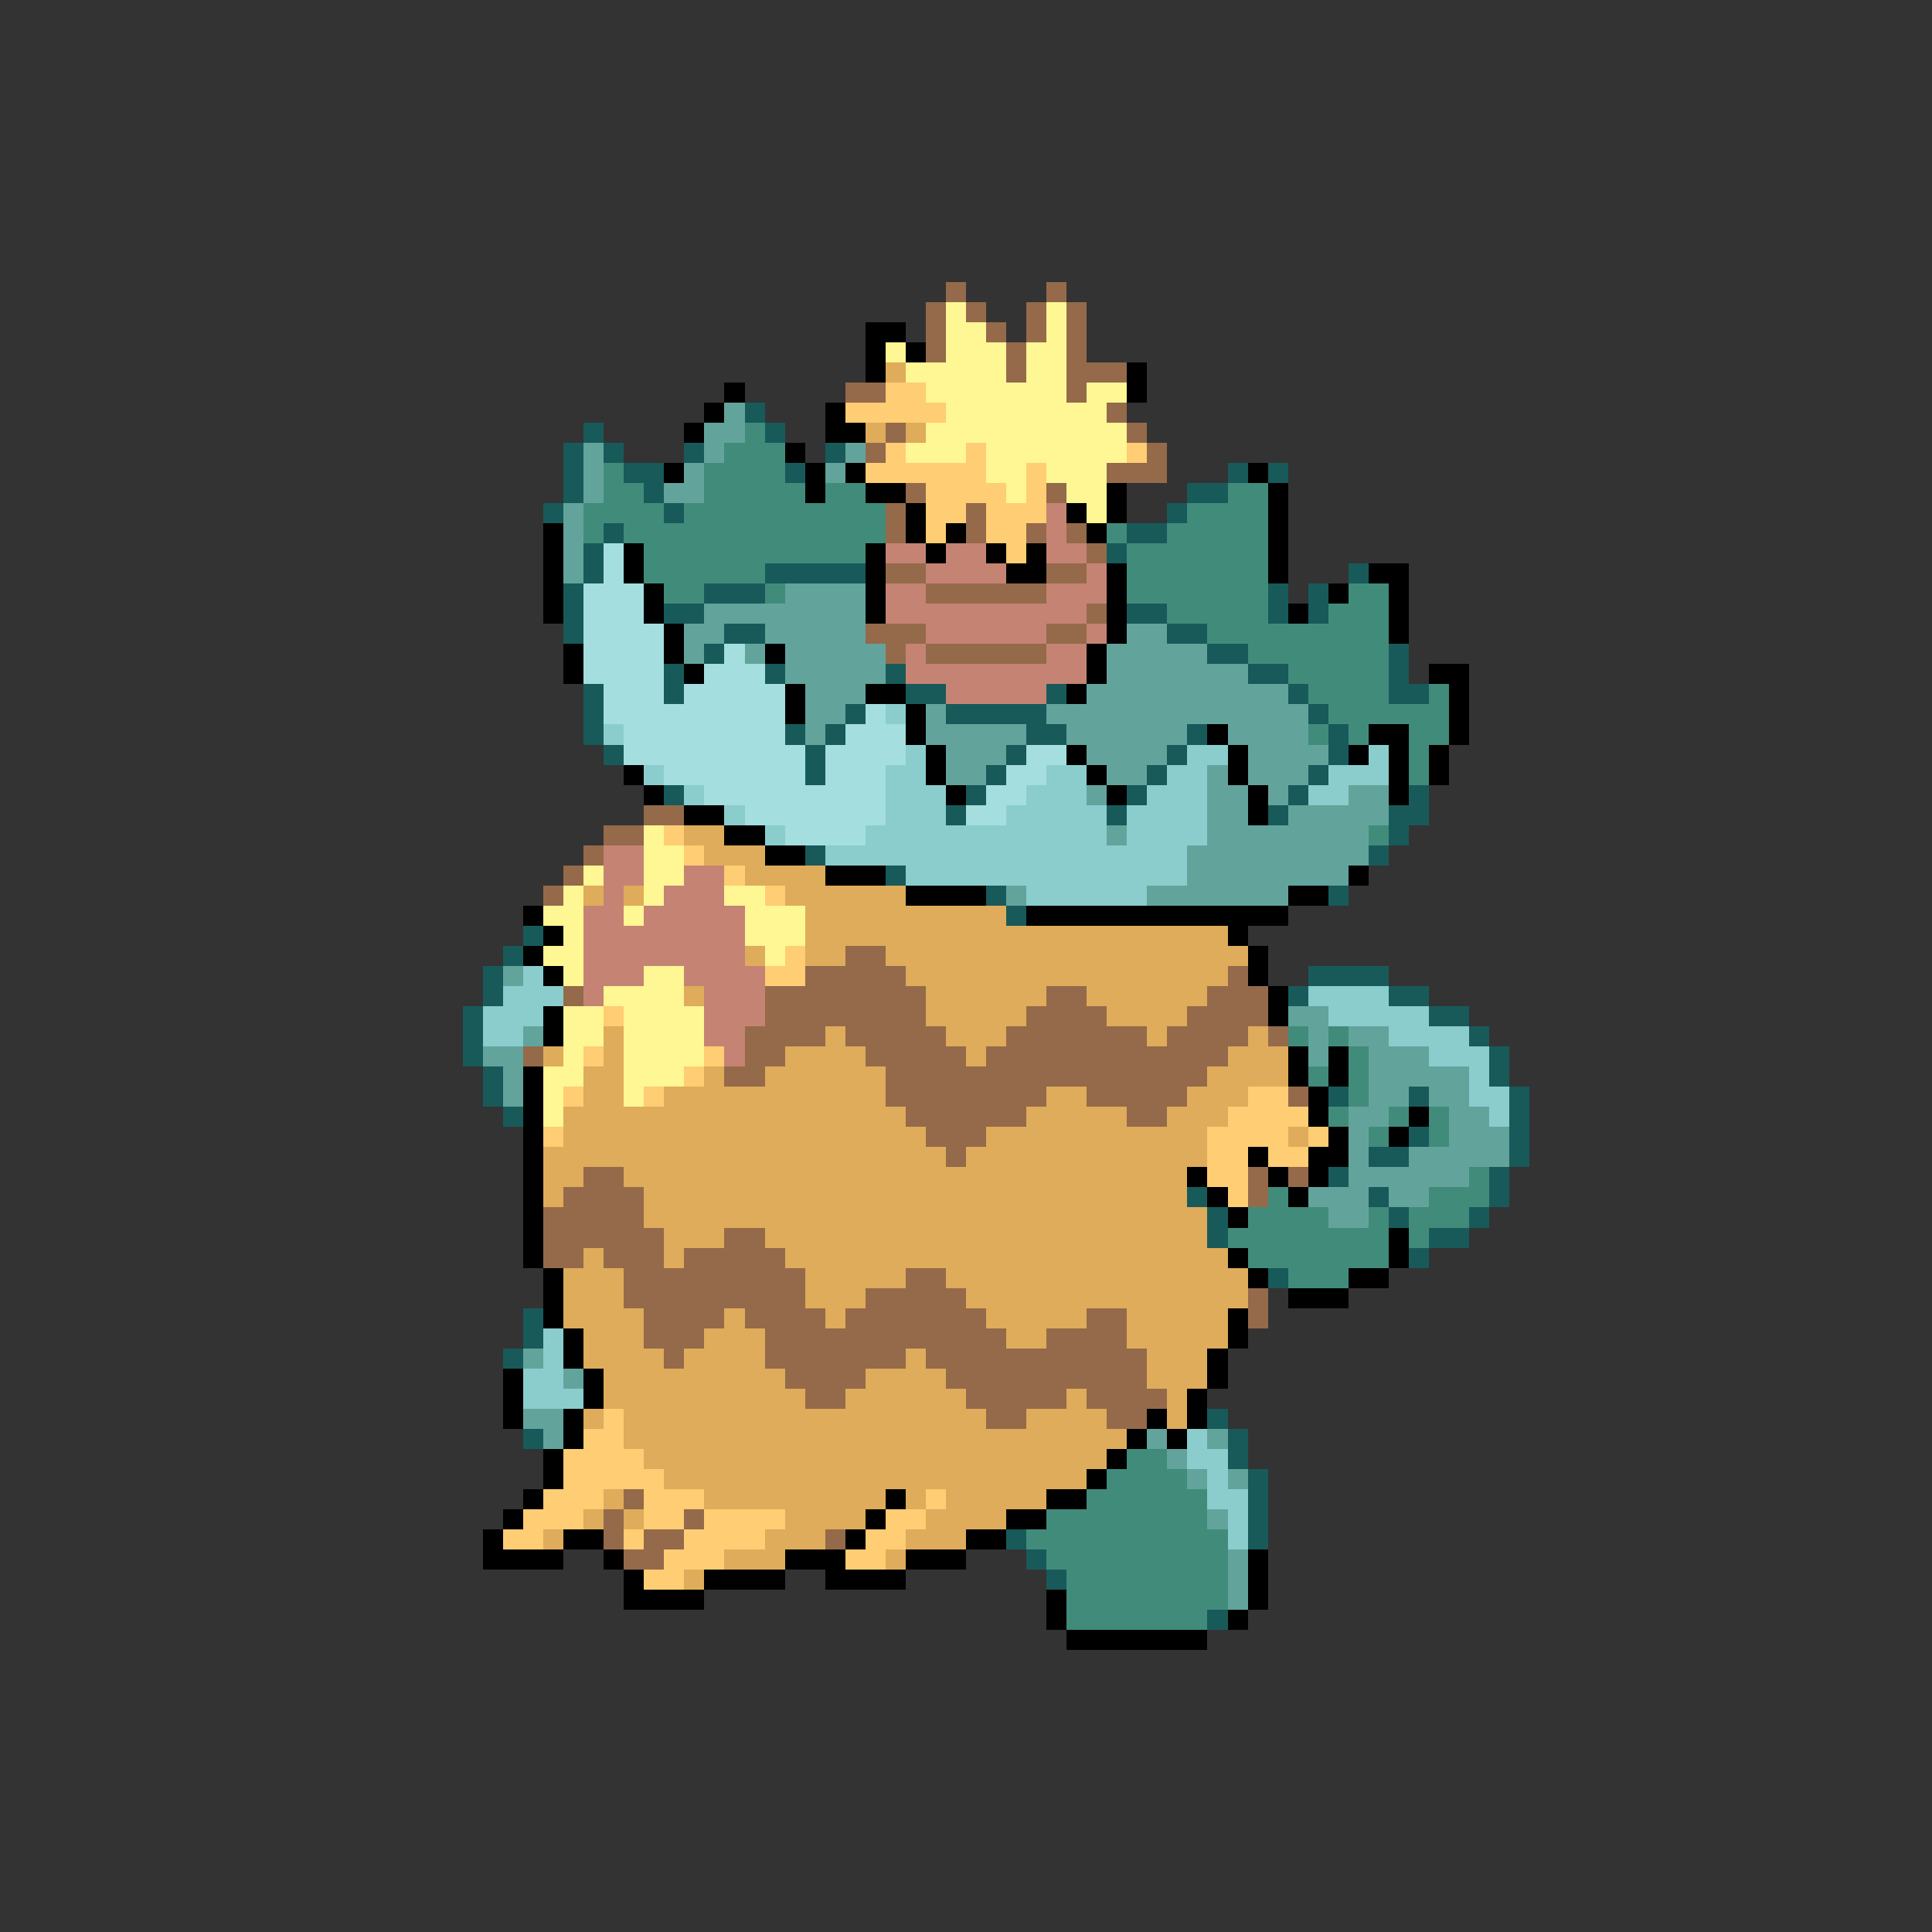 <svg xmlns="http://www.w3.org/2000/svg" viewBox="0 -0.5 96 96" shape-rendering="crispEdges">
<rect x="0" y="-0.5" width="96" height="96" fill="#333333" stroke="none"/>
<path stroke="#946a4a" d="M47 14h1M52 14h1M46 15h1M48 15h1M51 15h1M53 15h1M46 16h1M49 16h1M51 16h1M53 16h1M46 17h1M50 17h1M53 17h1M50 18h1M53 18h3M42 19h2M53 19h1M55 20h1M44 21h1M56 21h1M43 22h1M57 22h1M55 23h3M45 24h1M52 24h1M44 25h1M48 25h1M44 26h1M48 26h1M51 26h1M53 26h1M54 27h1M44 28h2M52 28h2M46 29h6M54 30h1M43 31h3M52 31h2M44 32h1M46 32h6M32 40h2M30 41h2M29 42h1M28 43h1M27 44h1M42 47h2M40 48h5M61 48h1M28 49h1M38 49h8M52 49h2M60 49h3M38 50h8M51 50h4M59 50h4M37 51h4M42 51h5M50 51h7M58 51h4M63 51h1M26 52h1M37 52h2M43 52h5M49 52h12M36 53h2M44 53h16M44 54h8M54 54h5M64 54h1M45 55h6M56 55h2M46 56h3M47 57h1M29 58h2M62 58h1M64 58h1M28 59h4M62 59h1M27 60h5M27 61h6M36 61h2M27 62h2M30 62h3M34 62h5M31 63h9M45 63h2M31 64h9M43 64h5M62 64h1M32 65h4M37 65h4M42 65h7M54 65h2M62 65h1M32 66h3M38 66h12M52 66h4M33 67h1M38 67h7M46 67h11M39 68h4M47 68h10M40 69h2M48 69h5M54 69h4M49 70h2M55 70h2M31 74h1M30 75h1M34 75h1M30 76h1M32 76h2M41 76h1M31 77h2" />
<path stroke="#fff694" d="M47 15h1M52 15h1M47 16h2M52 16h1M44 17h1M47 17h3M51 17h2M45 18h5M51 18h2M46 19h7M54 19h2M47 20h8M46 21h10M45 22h3M49 22h7M49 23h2M52 23h3M50 24h1M53 24h2M54 25h1M32 41h1M32 42h2M29 43h1M32 43h2M28 44h1M32 44h1M36 44h2M27 45h2M31 45h1M37 45h3M28 46h1M37 46h3M27 47h2M38 47h1M28 48h1M32 48h2M30 49h4M28 50h2M31 50h4M28 51h2M31 51h4M28 52h1M31 52h4M27 53h2M31 53h3M27 54h1M31 54h1M27 55h1" />
<path stroke="#000000" d="M43 16h2M43 17h1M45 17h1M43 18h1M56 18h1M36 19h1M56 19h1M35 20h1M41 20h1M34 21h1M41 21h2M39 22h1M33 23h1M40 23h1M42 23h1M62 23h1M40 24h1M43 24h2M55 24h1M63 24h1M45 25h1M53 25h1M55 25h1M63 25h1M27 26h1M45 26h1M47 26h1M54 26h1M63 26h1M27 27h1M31 27h1M43 27h1M46 27h1M49 27h1M51 27h1M63 27h1M27 28h1M31 28h1M43 28h1M50 28h2M55 28h1M63 28h1M68 28h2M27 29h1M32 29h1M43 29h1M55 29h1M66 29h1M69 29h1M27 30h1M32 30h1M43 30h1M55 30h1M64 30h1M69 30h1M33 31h1M55 31h1M69 31h1M28 32h1M33 32h1M38 32h1M54 32h1M28 33h1M34 33h1M54 33h1M71 33h2M39 34h1M43 34h2M53 34h1M72 34h1M39 35h1M45 35h1M72 35h1M45 36h1M60 36h1M68 36h2M72 36h1M46 37h1M53 37h1M61 37h1M67 37h1M69 37h1M71 37h1M31 38h1M46 38h1M54 38h1M61 38h1M69 38h1M71 38h1M32 39h1M47 39h1M55 39h1M62 39h1M69 39h1M34 40h2M62 40h1M36 41h2M38 42h2M41 43h3M67 43h1M45 44h4M64 44h2M26 45h1M51 45h13M27 46h1M61 46h1M26 47h1M62 47h1M27 48h1M62 48h1M63 49h1M27 50h1M63 50h1M27 51h1M64 52h1M66 52h1M26 53h1M64 53h1M66 53h1M26 54h1M65 54h1M26 55h1M65 55h1M70 55h1M26 56h1M66 56h1M69 56h1M26 57h1M62 57h1M65 57h2M26 58h1M59 58h1M63 58h1M65 58h1M26 59h1M60 59h1M64 59h1M26 60h1M61 60h1M26 61h1M69 61h1M26 62h1M61 62h1M69 62h1M27 63h1M62 63h1M67 63h2M27 64h1M64 64h3M27 65h1M61 65h1M28 66h1M61 66h1M28 67h1M60 67h1M25 68h1M29 68h1M60 68h1M25 69h1M29 69h1M59 69h1M25 70h1M28 70h1M57 70h1M59 70h1M28 71h1M56 71h1M58 71h1M27 72h1M55 72h1M27 73h1M54 73h1M26 74h1M44 74h1M52 74h2M25 75h1M43 75h1M50 75h2M24 76h1M28 76h2M42 76h1M48 76h2M24 77h4M30 77h1M39 77h3M45 77h3M62 77h1M31 78h1M35 78h4M41 78h4M62 78h1M31 79h4M52 79h1M62 79h1M52 80h1M61 80h1M53 81h7" />
<path stroke="#deac5a" d="M44 18h1M43 21h1M45 21h1M34 41h2M35 42h3M37 43h4M29 44h1M31 44h1M39 44h6M40 45h10M40 46h21M37 47h1M40 47h2M44 47h18M45 48h16M34 49h1M46 49h6M54 49h6M46 50h5M55 50h4M30 51h1M41 51h1M47 51h3M57 51h1M62 51h1M27 52h1M30 52h1M39 52h4M48 52h1M61 52h3M29 53h2M35 53h1M38 53h6M60 53h4M29 54h2M33 54h11M52 54h2M59 54h3M28 55h17M51 55h5M58 55h3M28 56h18M49 56h11M64 56h1M27 57h20M48 57h12M27 58h2M31 58h28M27 59h1M32 59h27M32 60h28M33 61h3M38 61h22M29 62h1M33 62h1M39 62h22M28 63h3M40 63h5M47 63h15M28 64h3M40 64h3M48 64h14M28 65h4M36 65h1M41 65h1M49 65h5M56 65h5M29 66h3M35 66h3M50 66h2M56 66h5M29 67h4M34 67h4M45 67h1M57 67h3M30 68h9M43 68h4M57 68h3M30 69h10M42 69h6M53 69h1M58 69h1M29 70h1M31 70h18M51 70h4M58 70h1M31 71h25M32 72h23M33 73h21M30 74h1M35 74h9M45 74h1M47 74h5M29 75h1M31 75h1M39 75h4M46 75h4M27 76h1M38 76h3M45 76h3M36 77h3M44 77h1M34 78h1" />
<path stroke="#ffcd73" d="M44 19h2M42 20h5M44 22h1M48 22h1M56 22h1M43 23h6M51 23h1M46 24h4M51 24h1M46 25h2M49 25h3M46 26h1M49 26h2M50 27h1M33 41h1M34 42h1M36 43h1M38 44h1M39 47h1M38 48h2M30 50h1M29 52h1M35 52h1M34 53h1M28 54h1M32 54h1M62 54h2M61 55h4M27 56h1M60 56h4M65 56h1M60 57h2M63 57h2M60 58h2M61 59h1M30 70h1M29 71h2M28 72h4M28 73h5M27 74h3M32 74h3M46 74h1M26 75h3M32 75h2M35 75h4M44 75h2M25 76h2M31 76h1M34 76h4M43 76h2M33 77h3M42 77h2M32 78h2" />
<path stroke="#62a49c" d="M36 20h1M35 21h2M29 22h1M35 22h1M42 22h1M29 23h1M34 23h1M41 23h1M29 24h1M33 24h2M28 25h1M28 26h1M28 27h1M28 28h1M39 29h4M35 30h8M34 31h2M38 31h5M56 31h2M34 32h1M37 32h1M39 32h5M55 32h5M39 33h5M55 33h7M40 34h3M54 34h10M40 35h2M46 35h1M52 35h13M40 36h1M46 36h5M53 36h6M61 36h4M47 37h3M54 37h4M62 37h4M47 38h2M55 38h2M60 38h1M62 38h3M54 39h1M60 39h2M63 39h1M67 39h2M60 40h2M64 40h5M55 41h1M60 41h8M59 42h9M59 43h8M50 44h1M57 44h7M25 48h1M64 50h2M26 51h1M65 51h1M67 51h2M24 52h2M65 52h1M68 52h3M25 53h1M68 53h5M25 54h1M68 54h2M71 54h2M67 55h2M72 55h2M67 56h1M72 56h3M67 57h1M70 57h5M67 58h6M65 59h3M69 59h2M66 60h2M26 67h1M28 68h1M26 70h2M27 71h1M57 71h1M60 71h1M58 72h1M59 73h1M61 73h1M60 75h1M61 77h1M61 78h1M61 79h1" />
<path stroke="#185a5a" d="M37 20h1M29 21h1M38 21h1M28 22h1M30 22h1M34 22h1M41 22h1M28 23h1M31 23h2M39 23h1M61 23h1M63 23h1M28 24h1M32 24h1M59 24h2M27 25h1M33 25h1M58 25h1M30 26h1M56 26h2M29 27h1M55 27h1M29 28h1M38 28h5M67 28h1M28 29h1M35 29h3M63 29h1M65 29h1M28 30h1M33 30h2M56 30h2M63 30h1M65 30h1M28 31h1M36 31h2M58 31h2M35 32h1M60 32h2M69 32h1M33 33h1M38 33h1M44 33h1M62 33h2M69 33h1M29 34h1M33 34h1M45 34h2M52 34h1M64 34h1M69 34h2M29 35h1M42 35h1M47 35h5M65 35h1M29 36h1M39 36h1M41 36h1M51 36h2M59 36h1M66 36h1M30 37h1M40 37h1M50 37h1M58 37h1M66 37h1M40 38h1M49 38h1M57 38h1M65 38h1M33 39h1M48 39h1M56 39h1M64 39h1M70 39h1M47 40h1M55 40h1M63 40h1M69 40h2M69 41h1M40 42h1M68 42h1M44 43h1M49 44h1M66 44h1M50 45h1M26 46h1M25 47h1M24 48h1M65 48h4M24 49h1M64 49h1M69 49h2M23 50h1M71 50h2M23 51h1M73 51h1M23 52h1M74 52h1M24 53h1M74 53h1M24 54h1M66 54h1M70 54h1M75 54h1M25 55h1M75 55h1M70 56h1M75 56h1M68 57h2M75 57h1M66 58h1M74 58h1M59 59h1M68 59h1M74 59h1M60 60h1M69 60h1M73 60h1M60 61h1M71 61h2M70 62h1M63 63h1M26 65h1M26 66h1M25 67h1M60 70h1M26 71h1M61 71h1M61 72h1M62 73h1M62 74h1M62 75h1M50 76h1M62 76h1M51 77h1M52 78h1M60 80h1" />
<path stroke="#418b7b" d="M37 21h1M36 22h3M30 23h1M35 23h4M30 24h2M35 24h5M41 24h2M61 24h2M29 25h4M34 25h10M59 25h4M29 26h1M31 26h13M55 26h1M58 26h5M32 27h11M56 27h7M32 28h6M56 28h7M33 29h2M38 29h1M56 29h7M67 29h2M58 30h5M66 30h3M60 31h9M62 32h7M64 33h5M65 34h4M71 34h1M66 35h6M65 36h1M67 36h1M70 36h2M70 37h1M70 38h1M68 41h1M64 51h1M66 51h1M67 52h1M65 53h1M67 53h1M67 54h1M66 55h1M69 55h1M71 55h1M68 56h1M71 56h1M73 58h1M63 59h1M71 59h3M62 60h4M68 60h1M70 60h3M61 61h8M70 61h1M62 62h7M64 63h3M56 72h2M55 73h4M54 74h6M52 75h8M51 76h10M52 77h9M53 78h8M53 79h8M53 80h7" />
<path stroke="#c58373" d="M52 25h1M52 26h1M44 27h2M47 27h2M52 27h2M46 28h4M54 28h1M44 29h2M52 29h3M44 30h10M46 31h6M54 31h1M45 32h1M52 32h2M45 33h9M47 34h5M30 42h2M30 43h2M34 43h2M30 44h1M33 44h3M29 45h2M32 45h5M29 46h8M29 47h8M29 48h3M34 48h4M29 49h1M35 49h3M35 50h3M35 51h2M36 52h1" />
<path stroke="#a4dede" d="M30 27h1M30 28h1M29 29h3M29 30h3M29 31h4M29 32h4M36 32h1M29 33h4M35 33h3M30 34h3M34 34h5M30 35h9M43 35h1M31 36h8M42 36h3M31 37h9M41 37h4M51 37h2M33 38h7M41 38h3M50 38h2M35 39h9M49 39h2M37 40h7M48 40h2M39 41h4" />
<path stroke="#8bcdcd" d="M44 35h1M30 36h1M45 37h1M59 37h2M68 37h1M32 38h1M44 38h2M52 38h2M58 38h2M66 38h3M34 39h1M44 39h3M51 39h3M57 39h3M65 39h2M36 40h1M44 40h3M50 40h5M56 40h4M38 41h1M43 41h12M56 41h4M41 42h18M45 43h14M51 44h6M26 48h1M25 49h3M65 49h4M24 50h3M66 50h5M24 51h2M69 51h4M71 52h3M73 53h1M73 54h2M74 55h1M27 66h1M27 67h1M26 68h2M26 69h3M59 71h1M59 72h2M60 73h1M60 74h2M61 75h1M61 76h1" />
</svg>